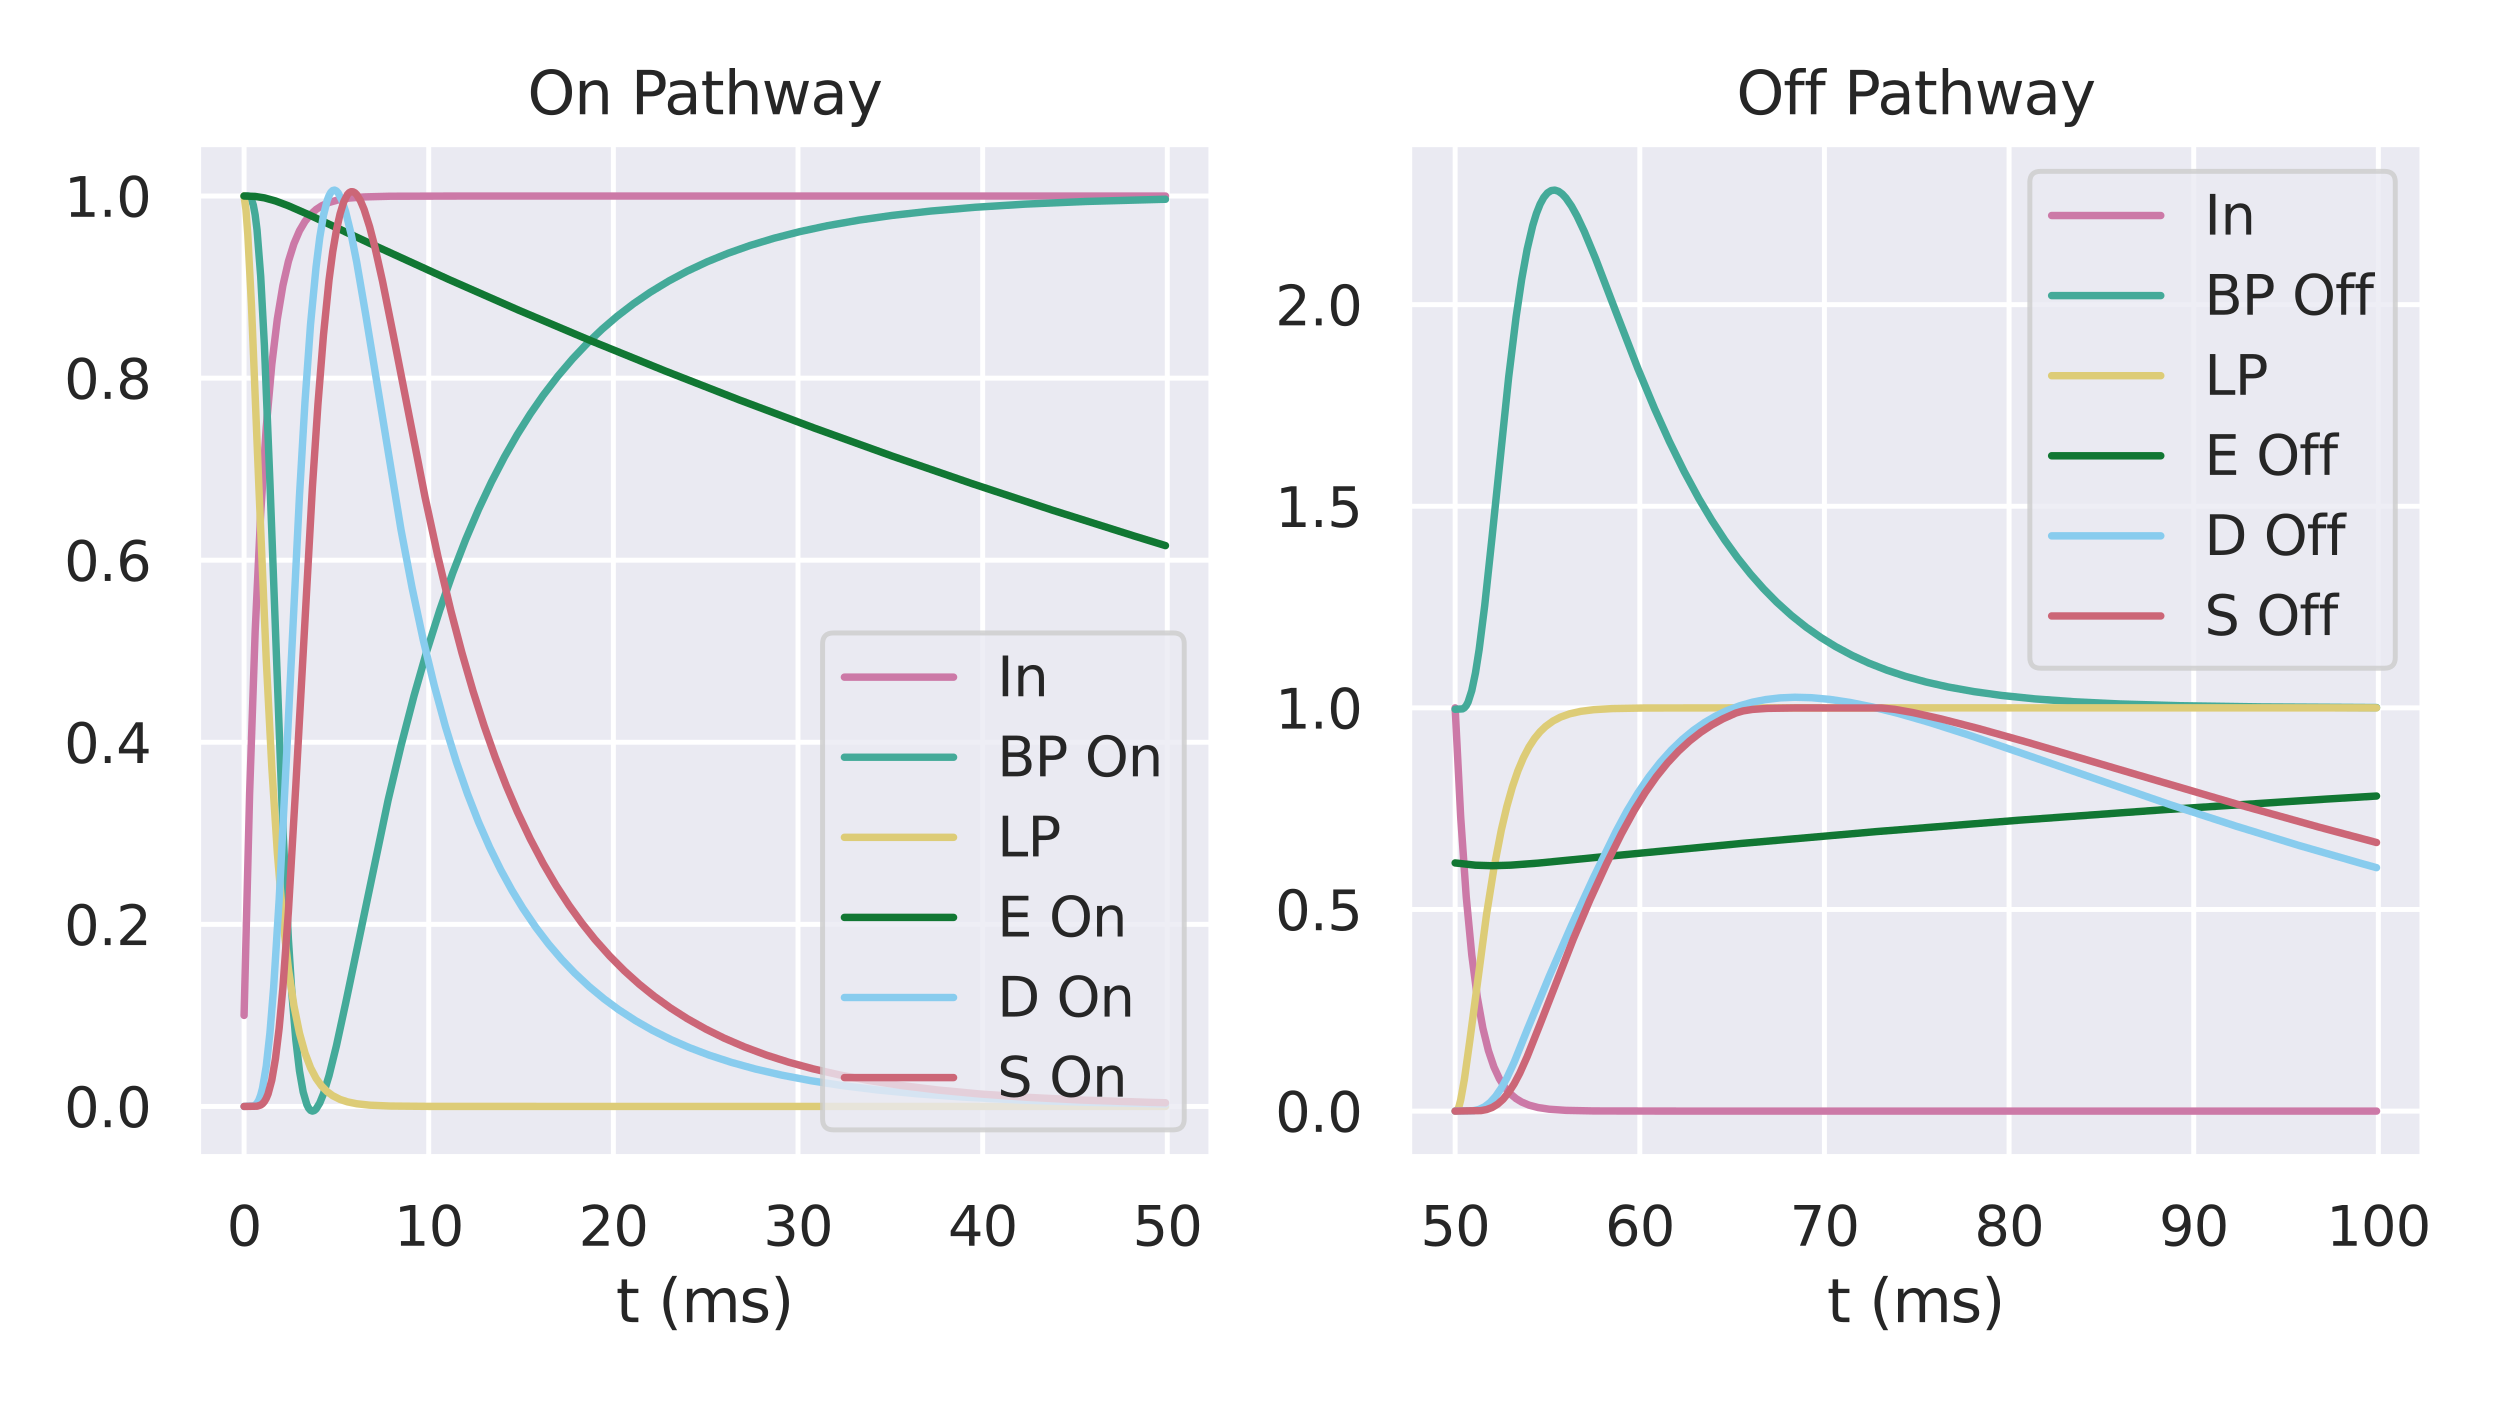 <?xml version="1.0" encoding="utf-8" standalone="no"?>
<!DOCTYPE svg PUBLIC "-//W3C//DTD SVG 1.1//EN"
  "http://www.w3.org/Graphics/SVG/1.1/DTD/svg11.dtd">
<svg xmlns:xlink="http://www.w3.org/1999/xlink" width="504pt" height="283.5pt" viewBox="0 0 504 283.5" xmlns="http://www.w3.org/2000/svg" version="1.1">
 <defs>
  <style type="text/css">*{stroke-linejoin: round; stroke-linecap: butt}</style>
 </defs>
 <g id="figure_1">
  <g id="patch_1">
   <path d="M 0 283.5 
L 504 283.5 
L 504 0 
L 0 0 
z
" style="fill: #ffffff"/>
  </g>
  <g id="axes_1">
   <g id="patch_2">
    <path d="M 39.92 233.28 
L 244.241 233.28 
L 244.241 29.04 
L 39.92 29.04 
z
" style="fill: #eaeaf2"/>
   </g>
   <g id="matplotlib.axis_1">
    <g id="xtick_1">
     <g id="line2d_1">
      <path d="M 49.207 233.28 
L 49.207 29.04 
" clip-path="url(#pd6b0a171d4)" style="fill: none; stroke: #ffffff; stroke-linecap: round"/>
     </g>
     <g id="text_1">
      <!-- 0 -->
      <g style="fill: #262626" transform="translate(45.708 251.138) scale(0.11 -0.11)">
       <defs>
        <path id="DejaVuSans-30" d="M 2034 4250 
Q 1547 4250 1301 3770 
Q 1056 3291 1056 2328 
Q 1056 1369 1301 889 
Q 1547 409 2034 409 
Q 2525 409 2770 889 
Q 3016 1369 3016 2328 
Q 3016 3291 2770 3770 
Q 2525 4250 2034 4250 
z
M 2034 4750 
Q 2819 4750 3233 4129 
Q 3647 3509 3647 2328 
Q 3647 1150 3233 529 
Q 2819 -91 2034 -91 
Q 1250 -91 836 529 
Q 422 1150 422 2328 
Q 422 3509 836 4129 
Q 1250 4750 2034 4750 
z
" transform="scale(0.016)"/>
       </defs>
       <use xlink:href="#DejaVuSans-30"/>
      </g>
     </g>
    </g>
    <g id="xtick_2">
     <g id="line2d_2">
      <path d="M 86.431 233.28 
L 86.431 29.04 
" clip-path="url(#pd6b0a171d4)" style="fill: none; stroke: #ffffff; stroke-linecap: round"/>
     </g>
     <g id="text_2">
      <!-- 10 -->
      <g style="fill: #262626" transform="translate(79.432 251.138) scale(0.11 -0.11)">
       <defs>
        <path id="DejaVuSans-31" d="M 794 531 
L 1825 531 
L 1825 4091 
L 703 3866 
L 703 4441 
L 1819 4666 
L 2450 4666 
L 2450 531 
L 3481 531 
L 3481 0 
L 794 0 
L 794 531 
z
" transform="scale(0.016)"/>
       </defs>
       <use xlink:href="#DejaVuSans-31"/>
       <use xlink:href="#DejaVuSans-30" x="63.623"/>
      </g>
     </g>
    </g>
    <g id="xtick_3">
     <g id="line2d_3">
      <path d="M 123.655 233.28 
L 123.655 29.04 
" clip-path="url(#pd6b0a171d4)" style="fill: none; stroke: #ffffff; stroke-linecap: round"/>
     </g>
     <g id="text_3">
      <!-- 20 -->
      <g style="fill: #262626" transform="translate(116.656 251.138) scale(0.11 -0.11)">
       <defs>
        <path id="DejaVuSans-32" d="M 1228 531 
L 3431 531 
L 3431 0 
L 469 0 
L 469 531 
Q 828 903 1448 1529 
Q 2069 2156 2228 2338 
Q 2531 2678 2651 2914 
Q 2772 3150 2772 3378 
Q 2772 3750 2511 3984 
Q 2250 4219 1831 4219 
Q 1534 4219 1204 4116 
Q 875 4013 500 3803 
L 500 4441 
Q 881 4594 1212 4672 
Q 1544 4750 1819 4750 
Q 2544 4750 2975 4387 
Q 3406 4025 3406 3419 
Q 3406 3131 3298 2873 
Q 3191 2616 2906 2266 
Q 2828 2175 2409 1742 
Q 1991 1309 1228 531 
z
" transform="scale(0.016)"/>
       </defs>
       <use xlink:href="#DejaVuSans-32"/>
       <use xlink:href="#DejaVuSans-30" x="63.623"/>
      </g>
     </g>
    </g>
    <g id="xtick_4">
     <g id="line2d_4">
      <path d="M 160.878 233.28 
L 160.878 29.04 
" clip-path="url(#pd6b0a171d4)" style="fill: none; stroke: #ffffff; stroke-linecap: round"/>
     </g>
     <g id="text_4">
      <!-- 30 -->
      <g style="fill: #262626" transform="translate(153.88 251.138) scale(0.11 -0.11)">
       <defs>
        <path id="DejaVuSans-33" d="M 2597 2516 
Q 3050 2419 3304 2112 
Q 3559 1806 3559 1356 
Q 3559 666 3084 287 
Q 2609 -91 1734 -91 
Q 1441 -91 1130 -33 
Q 819 25 488 141 
L 488 750 
Q 750 597 1062 519 
Q 1375 441 1716 441 
Q 2309 441 2620 675 
Q 2931 909 2931 1356 
Q 2931 1769 2642 2001 
Q 2353 2234 1838 2234 
L 1294 2234 
L 1294 2753 
L 1863 2753 
Q 2328 2753 2575 2939 
Q 2822 3125 2822 3475 
Q 2822 3834 2567 4026 
Q 2313 4219 1838 4219 
Q 1578 4219 1281 4162 
Q 984 4106 628 3988 
L 628 4550 
Q 988 4650 1302 4700 
Q 1616 4750 1894 4750 
Q 2613 4750 3031 4423 
Q 3450 4097 3450 3541 
Q 3450 3153 3228 2886 
Q 3006 2619 2597 2516 
z
" transform="scale(0.016)"/>
       </defs>
       <use xlink:href="#DejaVuSans-33"/>
       <use xlink:href="#DejaVuSans-30" x="63.623"/>
      </g>
     </g>
    </g>
    <g id="xtick_5">
     <g id="line2d_5">
      <path d="M 198.102 233.28 
L 198.102 29.04 
" clip-path="url(#pd6b0a171d4)" style="fill: none; stroke: #ffffff; stroke-linecap: round"/>
     </g>
     <g id="text_5">
      <!-- 40 -->
      <g style="fill: #262626" transform="translate(191.103 251.138) scale(0.11 -0.11)">
       <defs>
        <path id="DejaVuSans-34" d="M 2419 4116 
L 825 1625 
L 2419 1625 
L 2419 4116 
z
M 2253 4666 
L 3047 4666 
L 3047 1625 
L 3713 1625 
L 3713 1100 
L 3047 1100 
L 3047 0 
L 2419 0 
L 2419 1100 
L 313 1100 
L 313 1709 
L 2253 4666 
z
" transform="scale(0.016)"/>
       </defs>
       <use xlink:href="#DejaVuSans-34"/>
       <use xlink:href="#DejaVuSans-30" x="63.623"/>
      </g>
     </g>
    </g>
    <g id="xtick_6">
     <g id="line2d_6">
      <path d="M 235.326 233.28 
L 235.326 29.04 
" clip-path="url(#pd6b0a171d4)" style="fill: none; stroke: #ffffff; stroke-linecap: round"/>
     </g>
     <g id="text_6">
      <!-- 50 -->
      <g style="fill: #262626" transform="translate(228.327 251.138) scale(0.11 -0.11)">
       <defs>
        <path id="DejaVuSans-35" d="M 691 4666 
L 3169 4666 
L 3169 4134 
L 1269 4134 
L 1269 2991 
Q 1406 3038 1543 3061 
Q 1681 3084 1819 3084 
Q 2600 3084 3056 2656 
Q 3513 2228 3513 1497 
Q 3513 744 3044 326 
Q 2575 -91 1722 -91 
Q 1428 -91 1123 -41 
Q 819 9 494 109 
L 494 744 
Q 775 591 1075 516 
Q 1375 441 1709 441 
Q 2250 441 2565 725 
Q 2881 1009 2881 1497 
Q 2881 1984 2565 2268 
Q 2250 2553 1709 2553 
Q 1456 2553 1204 2497 
Q 953 2441 691 2322 
L 691 4666 
z
" transform="scale(0.016)"/>
       </defs>
       <use xlink:href="#DejaVuSans-35"/>
       <use xlink:href="#DejaVuSans-30" x="63.623"/>
      </g>
     </g>
    </g>
    <g id="text_7">
     <!-- t (ms) -->
     <g style="fill: #262626" transform="translate(124.17 266.544) scale(0.12 -0.12)">
      <defs>
       <path id="DejaVuSans-74" d="M 1172 4494 
L 1172 3500 
L 2356 3500 
L 2356 3053 
L 1172 3053 
L 1172 1153 
Q 1172 725 1289 603 
Q 1406 481 1766 481 
L 2356 481 
L 2356 0 
L 1766 0 
Q 1100 0 847 248 
Q 594 497 594 1153 
L 594 3053 
L 172 3053 
L 172 3500 
L 594 3500 
L 594 4494 
L 1172 4494 
z
" transform="scale(0.016)"/>
       <path id="DejaVuSans-20" transform="scale(0.016)"/>
       <path id="DejaVuSans-28" d="M 1984 4856 
Q 1566 4138 1362 3434 
Q 1159 2731 1159 2009 
Q 1159 1288 1364 580 
Q 1569 -128 1984 -844 
L 1484 -844 
Q 1016 -109 783 600 
Q 550 1309 550 2009 
Q 550 2706 781 3412 
Q 1013 4119 1484 4856 
L 1984 4856 
z
" transform="scale(0.016)"/>
       <path id="DejaVuSans-6d" d="M 3328 2828 
Q 3544 3216 3844 3400 
Q 4144 3584 4550 3584 
Q 5097 3584 5394 3201 
Q 5691 2819 5691 2113 
L 5691 0 
L 5113 0 
L 5113 2094 
Q 5113 2597 4934 2840 
Q 4756 3084 4391 3084 
Q 3944 3084 3684 2787 
Q 3425 2491 3425 1978 
L 3425 0 
L 2847 0 
L 2847 2094 
Q 2847 2600 2669 2842 
Q 2491 3084 2119 3084 
Q 1678 3084 1418 2786 
Q 1159 2488 1159 1978 
L 1159 0 
L 581 0 
L 581 3500 
L 1159 3500 
L 1159 2956 
Q 1356 3278 1631 3431 
Q 1906 3584 2284 3584 
Q 2666 3584 2933 3390 
Q 3200 3197 3328 2828 
z
" transform="scale(0.016)"/>
       <path id="DejaVuSans-73" d="M 2834 3397 
L 2834 2853 
Q 2591 2978 2328 3040 
Q 2066 3103 1784 3103 
Q 1356 3103 1142 2972 
Q 928 2841 928 2578 
Q 928 2378 1081 2264 
Q 1234 2150 1697 2047 
L 1894 2003 
Q 2506 1872 2764 1633 
Q 3022 1394 3022 966 
Q 3022 478 2636 193 
Q 2250 -91 1575 -91 
Q 1294 -91 989 -36 
Q 684 19 347 128 
L 347 722 
Q 666 556 975 473 
Q 1284 391 1588 391 
Q 1994 391 2212 530 
Q 2431 669 2431 922 
Q 2431 1156 2273 1281 
Q 2116 1406 1581 1522 
L 1381 1569 
Q 847 1681 609 1914 
Q 372 2147 372 2553 
Q 372 3047 722 3315 
Q 1072 3584 1716 3584 
Q 2034 3584 2315 3537 
Q 2597 3491 2834 3397 
z
" transform="scale(0.016)"/>
       <path id="DejaVuSans-29" d="M 513 4856 
L 1013 4856 
Q 1481 4119 1714 3412 
Q 1947 2706 1947 2009 
Q 1947 1309 1714 600 
Q 1481 -109 1013 -844 
L 513 -844 
Q 928 -128 1133 580 
Q 1338 1288 1338 2009 
Q 1338 2731 1133 3434 
Q 928 4138 513 4856 
z
" transform="scale(0.016)"/>
      </defs>
      <use xlink:href="#DejaVuSans-74"/>
      <use xlink:href="#DejaVuSans-20" x="39.209"/>
      <use xlink:href="#DejaVuSans-28" x="70.996"/>
      <use xlink:href="#DejaVuSans-6d" x="110.01"/>
      <use xlink:href="#DejaVuSans-73" x="207.422"/>
      <use xlink:href="#DejaVuSans-29" x="259.521"/>
     </g>
    </g>
   </g>
   <g id="matplotlib.axis_2">
    <g id="ytick_1">
     <g id="line2d_7">
      <path d="M 39.92 223.059 
L 244.241 223.059 
" clip-path="url(#pd6b0a171d4)" style="fill: none; stroke: #ffffff; stroke-linecap: round"/>
     </g>
     <g id="text_8">
      <!-- 0.0 -->
      <g style="fill: #262626" transform="translate(12.927 227.238) scale(0.11 -0.11)">
       <defs>
        <path id="DejaVuSans-2e" d="M 684 794 
L 1344 794 
L 1344 0 
L 684 0 
L 684 794 
z
" transform="scale(0.016)"/>
       </defs>
       <use xlink:href="#DejaVuSans-30"/>
       <use xlink:href="#DejaVuSans-2e" x="63.623"/>
       <use xlink:href="#DejaVuSans-30" x="95.41"/>
      </g>
     </g>
    </g>
    <g id="ytick_2">
     <g id="line2d_8">
      <path d="M 39.92 186.351 
L 244.241 186.351 
" clip-path="url(#pd6b0a171d4)" style="fill: none; stroke: #ffffff; stroke-linecap: round"/>
     </g>
     <g id="text_9">
      <!-- 0.2 -->
      <g style="fill: #262626" transform="translate(12.927 190.531) scale(0.11 -0.11)">
       <use xlink:href="#DejaVuSans-30"/>
       <use xlink:href="#DejaVuSans-2e" x="63.623"/>
       <use xlink:href="#DejaVuSans-32" x="95.41"/>
      </g>
     </g>
    </g>
    <g id="ytick_3">
     <g id="line2d_9">
      <path d="M 39.92 149.644 
L 244.241 149.644 
" clip-path="url(#pd6b0a171d4)" style="fill: none; stroke: #ffffff; stroke-linecap: round"/>
     </g>
     <g id="text_10">
      <!-- 0.4 -->
      <g style="fill: #262626" transform="translate(12.927 153.823) scale(0.11 -0.11)">
       <use xlink:href="#DejaVuSans-30"/>
       <use xlink:href="#DejaVuSans-2e" x="63.623"/>
       <use xlink:href="#DejaVuSans-34" x="95.41"/>
      </g>
     </g>
    </g>
    <g id="ytick_4">
     <g id="line2d_10">
      <path d="M 39.92 112.936 
L 244.241 112.936 
" clip-path="url(#pd6b0a171d4)" style="fill: none; stroke: #ffffff; stroke-linecap: round"/>
     </g>
     <g id="text_11">
      <!-- 0.6 -->
      <g style="fill: #262626" transform="translate(12.927 117.116) scale(0.11 -0.11)">
       <defs>
        <path id="DejaVuSans-36" d="M 2113 2584 
Q 1688 2584 1439 2293 
Q 1191 2003 1191 1497 
Q 1191 994 1439 701 
Q 1688 409 2113 409 
Q 2538 409 2786 701 
Q 3034 994 3034 1497 
Q 3034 2003 2786 2293 
Q 2538 2584 2113 2584 
z
M 3366 4563 
L 3366 3988 
Q 3128 4100 2886 4159 
Q 2644 4219 2406 4219 
Q 1781 4219 1451 3797 
Q 1122 3375 1075 2522 
Q 1259 2794 1537 2939 
Q 1816 3084 2150 3084 
Q 2853 3084 3261 2657 
Q 3669 2231 3669 1497 
Q 3669 778 3244 343 
Q 2819 -91 2113 -91 
Q 1303 -91 875 529 
Q 447 1150 447 2328 
Q 447 3434 972 4092 
Q 1497 4750 2381 4750 
Q 2619 4750 2861 4703 
Q 3103 4656 3366 4563 
z
" transform="scale(0.016)"/>
       </defs>
       <use xlink:href="#DejaVuSans-30"/>
       <use xlink:href="#DejaVuSans-2e" x="63.623"/>
       <use xlink:href="#DejaVuSans-36" x="95.41"/>
      </g>
     </g>
    </g>
    <g id="ytick_5">
     <g id="line2d_11">
      <path d="M 39.92 76.229 
L 244.241 76.229 
" clip-path="url(#pd6b0a171d4)" style="fill: none; stroke: #ffffff; stroke-linecap: round"/>
     </g>
     <g id="text_12">
      <!-- 0.8 -->
      <g style="fill: #262626" transform="translate(12.927 80.408) scale(0.11 -0.11)">
       <defs>
        <path id="DejaVuSans-38" d="M 2034 2216 
Q 1584 2216 1326 1975 
Q 1069 1734 1069 1313 
Q 1069 891 1326 650 
Q 1584 409 2034 409 
Q 2484 409 2743 651 
Q 3003 894 3003 1313 
Q 3003 1734 2745 1975 
Q 2488 2216 2034 2216 
z
M 1403 2484 
Q 997 2584 770 2862 
Q 544 3141 544 3541 
Q 544 4100 942 4425 
Q 1341 4750 2034 4750 
Q 2731 4750 3128 4425 
Q 3525 4100 3525 3541 
Q 3525 3141 3298 2862 
Q 3072 2584 2669 2484 
Q 3125 2378 3379 2068 
Q 3634 1759 3634 1313 
Q 3634 634 3220 271 
Q 2806 -91 2034 -91 
Q 1263 -91 848 271 
Q 434 634 434 1313 
Q 434 1759 690 2068 
Q 947 2378 1403 2484 
z
M 1172 3481 
Q 1172 3119 1398 2916 
Q 1625 2713 2034 2713 
Q 2441 2713 2670 2916 
Q 2900 3119 2900 3481 
Q 2900 3844 2670 4047 
Q 2441 4250 2034 4250 
Q 1625 4250 1398 4047 
Q 1172 3844 1172 3481 
z
" transform="scale(0.016)"/>
       </defs>
       <use xlink:href="#DejaVuSans-30"/>
       <use xlink:href="#DejaVuSans-2e" x="63.623"/>
       <use xlink:href="#DejaVuSans-38" x="95.41"/>
      </g>
     </g>
    </g>
    <g id="ytick_6">
     <g id="line2d_12">
      <path d="M 39.92 39.521 
L 244.241 39.521 
" clip-path="url(#pd6b0a171d4)" style="fill: none; stroke: #ffffff; stroke-linecap: round"/>
     </g>
     <g id="text_13">
      <!-- 1.0 -->
      <g style="fill: #262626" transform="translate(12.927 43.701) scale(0.11 -0.11)">
       <use xlink:href="#DejaVuSans-31"/>
       <use xlink:href="#DejaVuSans-2e" x="63.623"/>
       <use xlink:href="#DejaVuSans-30" x="95.41"/>
      </g>
     </g>
    </g>
   </g>
   <g id="line2d_13">
    <path d="M 49.207 204.705 
L 50.324 159.94 
L 51.441 127.307 
L 52.557 103.517 
L 53.674 86.174 
L 54.791 73.531 
L 55.908 64.315 
L 57.024 57.596 
L 58.141 52.698 
L 59.258 49.127 
L 60.374 46.524 
L 61.491 44.626 
L 62.608 43.243 
L 63.725 42.234 
L 64.841 41.499 
L 66.33 40.819 
L 68.191 40.288 
L 70.425 39.929 
L 73.403 39.697 
L 78.614 39.562 
L 92.387 39.522 
L 234.954 39.521 
L 234.954 39.521 
" clip-path="url(#pd6b0a171d4)" style="fill: none; stroke: #cc79a7; stroke-width: 1.5; stroke-linecap: round"/>
   </g>
   <g id="line2d_14">
    <path d="M 49.207 39.521 
L 49.952 39.521 
L 50.324 39.674 
L 50.696 40.203 
L 51.068 41.35 
L 51.441 43.331 
L 51.813 46.319 
L 52.557 55.707 
L 53.302 69.652 
L 54.419 97.235 
L 57.024 166.827 
L 58.141 189.361 
L 58.885 200.818 
L 59.63 209.561 
L 60.374 215.885 
L 61.119 220.144 
L 61.863 222.693 
L 62.236 223.427 
L 62.608 223.851 
L 62.98 223.996 
L 63.352 223.893 
L 63.725 223.569 
L 64.469 222.35 
L 65.214 220.507 
L 66.33 216.854 
L 67.819 210.84 
L 69.68 202.255 
L 78.242 161.307 
L 80.847 150.335 
L 83.453 140.312 
L 86.059 131.211 
L 88.664 122.971 
L 91.27 115.517 
L 93.876 108.774 
L 96.481 102.671 
L 99.087 97.142 
L 101.693 92.129 
L 104.298 87.578 
L 106.904 83.444 
L 109.51 79.683 
L 112.488 75.797 
L 115.466 72.304 
L 118.443 69.16 
L 121.421 66.328 
L 124.399 63.776 
L 127.749 61.203 
L 131.099 58.91 
L 134.822 56.652 
L 138.544 54.662 
L 142.639 52.744 
L 146.733 51.073 
L 151.2 49.493 
L 156.039 48.028 
L 161.251 46.692 
L 166.834 45.494 
L 173.162 44.378 
L 179.863 43.424 
L 187.679 42.547 
L 196.613 41.783 
L 206.664 41.153 
L 218.947 40.616 
L 233.837 40.196 
L 234.954 40.172 
L 234.954 40.172 
" clip-path="url(#pd6b0a171d4)" style="fill: none; stroke: #44aa99; stroke-width: 1.5; stroke-linecap: round"/>
   </g>
   <g id="line2d_15">
    <path d="M 49.207 39.521 
L 49.58 42.274 
L 49.952 47.204 
L 50.696 61.588 
L 52.185 98.028 
L 53.674 132.963 
L 54.791 154.608 
L 55.908 171.885 
L 57.024 185.217 
L 58.141 195.281 
L 59.258 202.766 
L 60.374 208.28 
L 61.491 212.316 
L 62.608 215.258 
L 63.725 217.397 
L 64.841 218.95 
L 65.958 220.076 
L 67.075 220.894 
L 68.564 221.645 
L 70.053 222.136 
L 71.914 222.516 
L 74.519 222.801 
L 78.614 222.978 
L 86.803 223.051 
L 142.639 223.059 
L 234.954 223.059 
L 234.954 223.059 
" clip-path="url(#pd6b0a171d4)" style="fill: none; stroke: #ddcc77; stroke-width: 1.5; stroke-linecap: round"/>
   </g>
   <g id="line2d_16">
    <path d="M 49.207 39.521 
L 51.441 39.599 
L 53.302 39.89 
L 55.535 40.51 
L 58.141 41.486 
L 62.236 43.283 
L 76.008 49.734 
L 90.526 56.365 
L 104.671 62.584 
L 119.188 68.725 
L 134.077 74.779 
L 148.967 80.596 
L 164.229 86.322 
L 179.863 91.949 
L 195.869 97.47 
L 212.247 102.879 
L 228.626 108.054 
L 234.954 109.994 
L 234.954 109.994 
" clip-path="url(#pd6b0a171d4)" style="fill: none; stroke: #117733; stroke-width: 1.5; stroke-linecap: round"/>
   </g>
   <g id="line2d_17">
    <path d="M 49.207 223.059 
L 51.068 222.97 
L 51.441 222.784 
L 51.813 222.411 
L 52.185 221.767 
L 52.557 220.772 
L 52.93 219.347 
L 53.674 214.955 
L 54.419 208.24 
L 55.163 199.115 
L 56.28 181.349 
L 57.769 152.398 
L 60.374 99.944 
L 61.491 80.912 
L 62.608 65.342 
L 63.725 53.763 
L 64.469 47.847 
L 65.214 43.409 
L 65.958 40.43 
L 66.33 39.448 
L 66.702 38.781 
L 67.075 38.412 
L 67.447 38.324 
L 67.819 38.497 
L 68.191 38.914 
L 68.936 40.411 
L 69.68 42.678 
L 70.797 47.247 
L 71.914 52.872 
L 73.775 63.718 
L 80.847 106.828 
L 83.081 118.523 
L 85.314 128.967 
L 87.548 138.224 
L 89.781 146.406 
L 92.015 153.641 
L 94.248 160.052 
L 96.481 165.749 
L 98.715 170.828 
L 100.948 175.372 
L 103.182 179.45 
L 105.415 183.12 
L 108.021 186.954 
L 110.626 190.368 
L 113.232 193.416 
L 115.838 196.146 
L 118.816 198.927 
L 121.794 201.392 
L 124.771 203.582 
L 128.122 205.762 
L 131.472 207.681 
L 135.194 209.548 
L 138.916 211.176 
L 143.011 212.731 
L 147.478 214.185 
L 152.317 215.523 
L 157.528 216.732 
L 163.484 217.872 
L 169.812 218.854 
L 176.885 219.731 
L 185.074 220.517 
L 194.38 221.185 
L 205.547 221.758 
L 219.32 222.229 
L 234.954 222.56 
L 234.954 222.56 
" clip-path="url(#pd6b0a171d4)" style="fill: none; stroke: #88ccee; stroke-width: 1.5; stroke-linecap: round"/>
   </g>
   <g id="line2d_18">
    <path d="M 49.207 223.059 
L 51.813 223.011 
L 52.557 222.774 
L 52.93 222.503 
L 53.302 222.072 
L 53.674 221.432 
L 54.046 220.534 
L 54.791 217.765 
L 55.535 213.416 
L 56.28 207.252 
L 57.024 199.19 
L 58.141 183.761 
L 59.63 158.493 
L 62.98 98.242 
L 64.097 81.509 
L 65.214 67.545 
L 66.33 56.469 
L 67.075 50.77 
L 67.819 46.419 
L 68.564 43.098 
L 69.308 40.659 
L 70.053 39.208 
L 70.425 38.822 
L 70.797 38.644 
L 71.169 38.662 
L 71.542 38.864 
L 71.914 39.238 
L 72.658 40.455 
L 73.403 42.224 
L 74.519 45.736 
L 75.636 50.063 
L 77.125 56.737 
L 79.359 67.887 
L 85.687 100.22 
L 88.292 112.235 
L 90.898 123.151 
L 93.131 131.627 
L 95.365 139.332 
L 97.598 146.322 
L 99.832 152.663 
L 102.065 158.416 
L 104.298 163.643 
L 106.904 169.147 
L 109.51 174.085 
L 112.115 178.524 
L 114.721 182.522 
L 117.327 186.128 
L 119.932 189.388 
L 122.91 192.736 
L 125.888 195.729 
L 128.866 198.409 
L 131.844 200.811 
L 135.194 203.221 
L 138.544 205.358 
L 142.267 207.453 
L 145.989 209.292 
L 150.084 211.058 
L 154.55 212.72 
L 159.017 214.147 
L 163.856 215.467 
L 169.068 216.667 
L 175.023 217.805 
L 181.724 218.843 
L 189.168 219.755 
L 197.358 220.531 
L 207.036 221.215 
L 218.203 221.777 
L 231.976 222.24 
L 234.954 222.315 
L 234.954 222.315 
" clip-path="url(#pd6b0a171d4)" style="fill: none; stroke: #cc6677; stroke-width: 1.5; stroke-linecap: round"/>
   </g>
   <g id="patch_3">
    <path d="M 39.92 233.28 
L 39.92 29.04 
" style="fill: none; stroke: #ffffff; stroke-width: 1.25; stroke-linejoin: miter; stroke-linecap: square"/>
   </g>
   <g id="patch_4">
    <path d="M 244.241 233.28 
L 244.241 29.04 
" style="fill: none; stroke: #ffffff; stroke-width: 1.25; stroke-linejoin: miter; stroke-linecap: square"/>
   </g>
   <g id="patch_5">
    <path d="M 39.92 233.28 
L 244.241 233.28 
" style="fill: none; stroke: #ffffff; stroke-width: 1.25; stroke-linejoin: miter; stroke-linecap: square"/>
   </g>
   <g id="patch_6">
    <path d="M 39.92 29.04 
L 244.241 29.04 
" style="fill: none; stroke: #ffffff; stroke-width: 1.25; stroke-linejoin: miter; stroke-linecap: square"/>
   </g>
   <g id="text_14">
    <!-- On Pathway -->
    <g style="fill: #262626" transform="translate(106.334 23.04) scale(0.12 -0.12)">
     <defs>
      <path id="DejaVuSans-4f" d="M 2522 4238 
Q 1834 4238 1429 3725 
Q 1025 3213 1025 2328 
Q 1025 1447 1429 934 
Q 1834 422 2522 422 
Q 3209 422 3611 934 
Q 4013 1447 4013 2328 
Q 4013 3213 3611 3725 
Q 3209 4238 2522 4238 
z
M 2522 4750 
Q 3503 4750 4090 4092 
Q 4678 3434 4678 2328 
Q 4678 1225 4090 567 
Q 3503 -91 2522 -91 
Q 1538 -91 948 565 
Q 359 1222 359 2328 
Q 359 3434 948 4092 
Q 1538 4750 2522 4750 
z
" transform="scale(0.016)"/>
      <path id="DejaVuSans-6e" d="M 3513 2113 
L 3513 0 
L 2938 0 
L 2938 2094 
Q 2938 2591 2744 2837 
Q 2550 3084 2163 3084 
Q 1697 3084 1428 2787 
Q 1159 2491 1159 1978 
L 1159 0 
L 581 0 
L 581 3500 
L 1159 3500 
L 1159 2956 
Q 1366 3272 1645 3428 
Q 1925 3584 2291 3584 
Q 2894 3584 3203 3211 
Q 3513 2838 3513 2113 
z
" transform="scale(0.016)"/>
      <path id="DejaVuSans-50" d="M 1259 4147 
L 1259 2394 
L 2053 2394 
Q 2494 2394 2734 2622 
Q 2975 2850 2975 3272 
Q 2975 3691 2734 3919 
Q 2494 4147 2053 4147 
L 1259 4147 
z
M 628 4666 
L 2053 4666 
Q 2838 4666 3239 4311 
Q 3641 3956 3641 3272 
Q 3641 2581 3239 2228 
Q 2838 1875 2053 1875 
L 1259 1875 
L 1259 0 
L 628 0 
L 628 4666 
z
" transform="scale(0.016)"/>
      <path id="DejaVuSans-61" d="M 2194 1759 
Q 1497 1759 1228 1600 
Q 959 1441 959 1056 
Q 959 750 1161 570 
Q 1363 391 1709 391 
Q 2188 391 2477 730 
Q 2766 1069 2766 1631 
L 2766 1759 
L 2194 1759 
z
M 3341 1997 
L 3341 0 
L 2766 0 
L 2766 531 
Q 2569 213 2275 61 
Q 1981 -91 1556 -91 
Q 1019 -91 701 211 
Q 384 513 384 1019 
Q 384 1609 779 1909 
Q 1175 2209 1959 2209 
L 2766 2209 
L 2766 2266 
Q 2766 2663 2505 2880 
Q 2244 3097 1772 3097 
Q 1472 3097 1187 3025 
Q 903 2953 641 2809 
L 641 3341 
Q 956 3463 1253 3523 
Q 1550 3584 1831 3584 
Q 2591 3584 2966 3190 
Q 3341 2797 3341 1997 
z
" transform="scale(0.016)"/>
      <path id="DejaVuSans-68" d="M 3513 2113 
L 3513 0 
L 2938 0 
L 2938 2094 
Q 2938 2591 2744 2837 
Q 2550 3084 2163 3084 
Q 1697 3084 1428 2787 
Q 1159 2491 1159 1978 
L 1159 0 
L 581 0 
L 581 4863 
L 1159 4863 
L 1159 2956 
Q 1366 3272 1645 3428 
Q 1925 3584 2291 3584 
Q 2894 3584 3203 3211 
Q 3513 2838 3513 2113 
z
" transform="scale(0.016)"/>
      <path id="DejaVuSans-77" d="M 269 3500 
L 844 3500 
L 1563 769 
L 2278 3500 
L 2956 3500 
L 3675 769 
L 4391 3500 
L 4966 3500 
L 4050 0 
L 3372 0 
L 2619 2869 
L 1863 0 
L 1184 0 
L 269 3500 
z
" transform="scale(0.016)"/>
      <path id="DejaVuSans-79" d="M 2059 -325 
Q 1816 -950 1584 -1140 
Q 1353 -1331 966 -1331 
L 506 -1331 
L 506 -850 
L 844 -850 
Q 1081 -850 1212 -737 
Q 1344 -625 1503 -206 
L 1606 56 
L 191 3500 
L 800 3500 
L 1894 763 
L 2988 3500 
L 3597 3500 
L 2059 -325 
z
" transform="scale(0.016)"/>
     </defs>
     <use xlink:href="#DejaVuSans-4f"/>
     <use xlink:href="#DejaVuSans-6e" x="78.711"/>
     <use xlink:href="#DejaVuSans-20" x="142.09"/>
     <use xlink:href="#DejaVuSans-50" x="173.877"/>
     <use xlink:href="#DejaVuSans-61" x="229.68"/>
     <use xlink:href="#DejaVuSans-74" x="290.959"/>
     <use xlink:href="#DejaVuSans-68" x="330.168"/>
     <use xlink:href="#DejaVuSans-77" x="393.547"/>
     <use xlink:href="#DejaVuSans-61" x="475.334"/>
     <use xlink:href="#DejaVuSans-79" x="536.613"/>
    </g>
   </g>
   <g id="legend_1">
    <g id="patch_7">
     <path d="M 168.035 227.78 
L 236.541 227.78 
Q 238.741 227.78 238.741 225.58 
L 238.741 129.804 
Q 238.741 127.604 236.541 127.604 
L 168.035 127.604 
Q 165.835 127.604 165.835 129.804 
L 165.835 225.58 
Q 165.835 227.78 168.035 227.78 
z
" style="fill: #eaeaf2; opacity: 0.8; stroke: #cccccc; stroke-linejoin: miter"/>
    </g>
    <g id="line2d_19">
     <path d="M 170.235 136.513 
L 181.235 136.513 
L 192.235 136.513 
" style="fill: none; stroke: #cc79a7; stroke-width: 1.5; stroke-linecap: round"/>
    </g>
    <g id="text_15">
     <!-- In -->
     <g style="fill: #262626" transform="translate(201.035 140.363) scale(0.11 -0.11)">
      <defs>
       <path id="DejaVuSans-49" d="M 628 4666 
L 1259 4666 
L 1259 0 
L 628 0 
L 628 4666 
z
" transform="scale(0.016)"/>
      </defs>
      <use xlink:href="#DejaVuSans-49"/>
      <use xlink:href="#DejaVuSans-6e" x="29.492"/>
     </g>
    </g>
    <g id="line2d_20">
     <path d="M 170.235 152.659 
L 181.235 152.659 
L 192.235 152.659 
" style="fill: none; stroke: #44aa99; stroke-width: 1.5; stroke-linecap: round"/>
    </g>
    <g id="text_16">
     <!-- BP On -->
     <g style="fill: #262626" transform="translate(201.035 156.509) scale(0.11 -0.11)">
      <defs>
       <path id="DejaVuSans-42" d="M 1259 2228 
L 1259 519 
L 2272 519 
Q 2781 519 3026 730 
Q 3272 941 3272 1375 
Q 3272 1813 3026 2020 
Q 2781 2228 2272 2228 
L 1259 2228 
z
M 1259 4147 
L 1259 2741 
L 2194 2741 
Q 2656 2741 2882 2914 
Q 3109 3088 3109 3444 
Q 3109 3797 2882 3972 
Q 2656 4147 2194 4147 
L 1259 4147 
z
M 628 4666 
L 2241 4666 
Q 2963 4666 3353 4366 
Q 3744 4066 3744 3513 
Q 3744 3084 3544 2831 
Q 3344 2578 2956 2516 
Q 3422 2416 3680 2098 
Q 3938 1781 3938 1306 
Q 3938 681 3513 340 
Q 3088 0 2303 0 
L 628 0 
L 628 4666 
z
" transform="scale(0.016)"/>
      </defs>
      <use xlink:href="#DejaVuSans-42"/>
      <use xlink:href="#DejaVuSans-50" x="68.604"/>
      <use xlink:href="#DejaVuSans-20" x="128.906"/>
      <use xlink:href="#DejaVuSans-4f" x="160.693"/>
      <use xlink:href="#DejaVuSans-6e" x="239.404"/>
     </g>
    </g>
    <g id="line2d_21">
     <path d="M 170.235 168.805 
L 181.235 168.805 
L 192.235 168.805 
" style="fill: none; stroke: #ddcc77; stroke-width: 1.5; stroke-linecap: round"/>
    </g>
    <g id="text_17">
     <!-- LP -->
     <g style="fill: #262626" transform="translate(201.035 172.655) scale(0.11 -0.11)">
      <defs>
       <path id="DejaVuSans-4c" d="M 628 4666 
L 1259 4666 
L 1259 531 
L 3531 531 
L 3531 0 
L 628 0 
L 628 4666 
z
" transform="scale(0.016)"/>
      </defs>
      <use xlink:href="#DejaVuSans-4c"/>
      <use xlink:href="#DejaVuSans-50" x="55.713"/>
     </g>
    </g>
    <g id="line2d_22">
     <path d="M 170.235 184.95 
L 181.235 184.95 
L 192.235 184.95 
" style="fill: none; stroke: #117733; stroke-width: 1.5; stroke-linecap: round"/>
    </g>
    <g id="text_18">
     <!-- E On -->
     <g style="fill: #262626" transform="translate(201.035 188.8) scale(0.11 -0.11)">
      <defs>
       <path id="DejaVuSans-45" d="M 628 4666 
L 3578 4666 
L 3578 4134 
L 1259 4134 
L 1259 2753 
L 3481 2753 
L 3481 2222 
L 1259 2222 
L 1259 531 
L 3634 531 
L 3634 0 
L 628 0 
L 628 4666 
z
" transform="scale(0.016)"/>
      </defs>
      <use xlink:href="#DejaVuSans-45"/>
      <use xlink:href="#DejaVuSans-20" x="63.184"/>
      <use xlink:href="#DejaVuSans-4f" x="94.971"/>
      <use xlink:href="#DejaVuSans-6e" x="173.682"/>
     </g>
    </g>
    <g id="line2d_23">
     <path d="M 170.235 201.096 
L 181.235 201.096 
L 192.235 201.096 
" style="fill: none; stroke: #88ccee; stroke-width: 1.5; stroke-linecap: round"/>
    </g>
    <g id="text_19">
     <!-- D On -->
     <g style="fill: #262626" transform="translate(201.035 204.946) scale(0.11 -0.11)">
      <defs>
       <path id="DejaVuSans-44" d="M 1259 4147 
L 1259 519 
L 2022 519 
Q 2988 519 3436 956 
Q 3884 1394 3884 2338 
Q 3884 3275 3436 3711 
Q 2988 4147 2022 4147 
L 1259 4147 
z
M 628 4666 
L 1925 4666 
Q 3281 4666 3915 4102 
Q 4550 3538 4550 2338 
Q 4550 1131 3912 565 
Q 3275 0 1925 0 
L 628 0 
L 628 4666 
z
" transform="scale(0.016)"/>
      </defs>
      <use xlink:href="#DejaVuSans-44"/>
      <use xlink:href="#DejaVuSans-20" x="77.002"/>
      <use xlink:href="#DejaVuSans-4f" x="108.789"/>
      <use xlink:href="#DejaVuSans-6e" x="187.5"/>
     </g>
    </g>
    <g id="line2d_24">
     <path d="M 170.235 217.242 
L 181.235 217.242 
L 192.235 217.242 
" style="fill: none; stroke: #cc6677; stroke-width: 1.5; stroke-linecap: round"/>
    </g>
    <g id="text_20">
     <!-- S On -->
     <g style="fill: #262626" transform="translate(201.035 221.092) scale(0.11 -0.11)">
      <defs>
       <path id="DejaVuSans-53" d="M 3425 4513 
L 3425 3897 
Q 3066 4069 2747 4153 
Q 2428 4238 2131 4238 
Q 1616 4238 1336 4038 
Q 1056 3838 1056 3469 
Q 1056 3159 1242 3001 
Q 1428 2844 1947 2747 
L 2328 2669 
Q 3034 2534 3370 2195 
Q 3706 1856 3706 1288 
Q 3706 609 3251 259 
Q 2797 -91 1919 -91 
Q 1588 -91 1214 -16 
Q 841 59 441 206 
L 441 856 
Q 825 641 1194 531 
Q 1563 422 1919 422 
Q 2459 422 2753 634 
Q 3047 847 3047 1241 
Q 3047 1584 2836 1778 
Q 2625 1972 2144 2069 
L 1759 2144 
Q 1053 2284 737 2584 
Q 422 2884 422 3419 
Q 422 4038 858 4394 
Q 1294 4750 2059 4750 
Q 2388 4750 2728 4690 
Q 3069 4631 3425 4513 
z
" transform="scale(0.016)"/>
      </defs>
      <use xlink:href="#DejaVuSans-53"/>
      <use xlink:href="#DejaVuSans-20" x="63.477"/>
      <use xlink:href="#DejaVuSans-4f" x="95.264"/>
      <use xlink:href="#DejaVuSans-6e" x="173.975"/>
     </g>
    </g>
   </g>
  </g>
  <g id="axes_2">
   <g id="patch_8">
    <path d="M 284.071 233.28 
L 488.392 233.28 
L 488.392 29.04 
L 284.071 29.04 
z
" style="fill: #eaeaf2"/>
   </g>
   <g id="matplotlib.axis_3">
    <g id="xtick_7">
     <g id="line2d_25">
      <path d="M 293.358 233.28 
L 293.358 29.04 
" clip-path="url(#pfaf01c357d)" style="fill: none; stroke: #ffffff; stroke-linecap: round"/>
     </g>
     <g id="text_21">
      <!-- 50 -->
      <g style="fill: #262626" transform="translate(286.359 251.138) scale(0.11 -0.11)">
       <use xlink:href="#DejaVuSans-35"/>
       <use xlink:href="#DejaVuSans-30" x="63.623"/>
      </g>
     </g>
    </g>
    <g id="xtick_8">
     <g id="line2d_26">
      <path d="M 330.582 233.28 
L 330.582 29.04 
" clip-path="url(#pfaf01c357d)" style="fill: none; stroke: #ffffff; stroke-linecap: round"/>
     </g>
     <g id="text_22">
      <!-- 60 -->
      <g style="fill: #262626" transform="translate(323.583 251.138) scale(0.11 -0.11)">
       <use xlink:href="#DejaVuSans-36"/>
       <use xlink:href="#DejaVuSans-30" x="63.623"/>
      </g>
     </g>
    </g>
    <g id="xtick_9">
     <g id="line2d_27">
      <path d="M 367.806 233.28 
L 367.806 29.04 
" clip-path="url(#pfaf01c357d)" style="fill: none; stroke: #ffffff; stroke-linecap: round"/>
     </g>
     <g id="text_23">
      <!-- 70 -->
      <g style="fill: #262626" transform="translate(360.807 251.138) scale(0.11 -0.11)">
       <defs>
        <path id="DejaVuSans-37" d="M 525 4666 
L 3525 4666 
L 3525 4397 
L 1831 0 
L 1172 0 
L 2766 4134 
L 525 4134 
L 525 4666 
z
" transform="scale(0.016)"/>
       </defs>
       <use xlink:href="#DejaVuSans-37"/>
       <use xlink:href="#DejaVuSans-30" x="63.623"/>
      </g>
     </g>
    </g>
    <g id="xtick_10">
     <g id="line2d_28">
      <path d="M 405.029 233.28 
L 405.029 29.04 
" clip-path="url(#pfaf01c357d)" style="fill: none; stroke: #ffffff; stroke-linecap: round"/>
     </g>
     <g id="text_24">
      <!-- 80 -->
      <g style="fill: #262626" transform="translate(398.031 251.138) scale(0.11 -0.11)">
       <use xlink:href="#DejaVuSans-38"/>
       <use xlink:href="#DejaVuSans-30" x="63.623"/>
      </g>
     </g>
    </g>
    <g id="xtick_11">
     <g id="line2d_29">
      <path d="M 442.253 233.28 
L 442.253 29.04 
" clip-path="url(#pfaf01c357d)" style="fill: none; stroke: #ffffff; stroke-linecap: round"/>
     </g>
     <g id="text_25">
      <!-- 90 -->
      <g style="fill: #262626" transform="translate(435.254 251.138) scale(0.11 -0.11)">
       <defs>
        <path id="DejaVuSans-39" d="M 703 97 
L 703 672 
Q 941 559 1184 500 
Q 1428 441 1663 441 
Q 2288 441 2617 861 
Q 2947 1281 2994 2138 
Q 2813 1869 2534 1725 
Q 2256 1581 1919 1581 
Q 1219 1581 811 2004 
Q 403 2428 403 3163 
Q 403 3881 828 4315 
Q 1253 4750 1959 4750 
Q 2769 4750 3195 4129 
Q 3622 3509 3622 2328 
Q 3622 1225 3098 567 
Q 2575 -91 1691 -91 
Q 1453 -91 1209 -44 
Q 966 3 703 97 
z
M 1959 2075 
Q 2384 2075 2632 2365 
Q 2881 2656 2881 3163 
Q 2881 3666 2632 3958 
Q 2384 4250 1959 4250 
Q 1534 4250 1286 3958 
Q 1038 3666 1038 3163 
Q 1038 2656 1286 2365 
Q 1534 2075 1959 2075 
z
" transform="scale(0.016)"/>
       </defs>
       <use xlink:href="#DejaVuSans-39"/>
       <use xlink:href="#DejaVuSans-30" x="63.623"/>
      </g>
     </g>
    </g>
    <g id="xtick_12">
     <g id="line2d_30">
      <path d="M 479.477 233.28 
L 479.477 29.04 
" clip-path="url(#pfaf01c357d)" style="fill: none; stroke: #ffffff; stroke-linecap: round"/>
     </g>
     <g id="text_26">
      <!-- 100 -->
      <g style="fill: #262626" transform="translate(468.979 251.138) scale(0.11 -0.11)">
       <use xlink:href="#DejaVuSans-31"/>
       <use xlink:href="#DejaVuSans-30" x="63.623"/>
       <use xlink:href="#DejaVuSans-30" x="127.246"/>
      </g>
     </g>
    </g>
    <g id="text_27">
     <!-- t (ms) -->
     <g style="fill: #262626" transform="translate(368.32 266.544) scale(0.12 -0.12)">
      <use xlink:href="#DejaVuSans-74"/>
      <use xlink:href="#DejaVuSans-20" x="39.209"/>
      <use xlink:href="#DejaVuSans-28" x="70.996"/>
      <use xlink:href="#DejaVuSans-6d" x="110.01"/>
      <use xlink:href="#DejaVuSans-73" x="207.422"/>
      <use xlink:href="#DejaVuSans-29" x="259.521"/>
     </g>
    </g>
   </g>
   <g id="matplotlib.axis_4">
    <g id="ytick_7">
     <g id="line2d_31">
      <path d="M 284.071 223.996 
L 488.392 223.996 
" clip-path="url(#pfaf01c357d)" style="fill: none; stroke: #ffffff; stroke-linecap: round"/>
     </g>
     <g id="text_28">
      <!-- 0.0 -->
      <g style="fill: #262626" transform="translate(257.077 228.176) scale(0.11 -0.11)">
       <use xlink:href="#DejaVuSans-30"/>
       <use xlink:href="#DejaVuSans-2e" x="63.623"/>
       <use xlink:href="#DejaVuSans-30" x="95.41"/>
      </g>
     </g>
    </g>
    <g id="ytick_8">
     <g id="line2d_32">
      <path d="M 284.071 183.351 
L 488.392 183.351 
" clip-path="url(#pfaf01c357d)" style="fill: none; stroke: #ffffff; stroke-linecap: round"/>
     </g>
     <g id="text_29">
      <!-- 0.5 -->
      <g style="fill: #262626" transform="translate(257.077 187.53) scale(0.11 -0.11)">
       <use xlink:href="#DejaVuSans-30"/>
       <use xlink:href="#DejaVuSans-2e" x="63.623"/>
       <use xlink:href="#DejaVuSans-35" x="95.41"/>
      </g>
     </g>
    </g>
    <g id="ytick_9">
     <g id="line2d_33">
      <path d="M 284.071 142.705 
L 488.392 142.705 
" clip-path="url(#pfaf01c357d)" style="fill: none; stroke: #ffffff; stroke-linecap: round"/>
     </g>
     <g id="text_30">
      <!-- 1.0 -->
      <g style="fill: #262626" transform="translate(257.077 146.884) scale(0.11 -0.11)">
       <use xlink:href="#DejaVuSans-31"/>
       <use xlink:href="#DejaVuSans-2e" x="63.623"/>
       <use xlink:href="#DejaVuSans-30" x="95.41"/>
      </g>
     </g>
    </g>
    <g id="ytick_10">
     <g id="line2d_34">
      <path d="M 284.071 102.06 
L 488.392 102.06 
" clip-path="url(#pfaf01c357d)" style="fill: none; stroke: #ffffff; stroke-linecap: round"/>
     </g>
     <g id="text_31">
      <!-- 1.5 -->
      <g style="fill: #262626" transform="translate(257.077 106.239) scale(0.11 -0.11)">
       <use xlink:href="#DejaVuSans-31"/>
       <use xlink:href="#DejaVuSans-2e" x="63.623"/>
       <use xlink:href="#DejaVuSans-35" x="95.41"/>
      </g>
     </g>
    </g>
    <g id="ytick_11">
     <g id="line2d_35">
      <path d="M 284.071 61.414 
L 488.392 61.414 
" clip-path="url(#pfaf01c357d)" style="fill: none; stroke: #ffffff; stroke-linecap: round"/>
     </g>
     <g id="text_32">
      <!-- 2.0 -->
      <g style="fill: #262626" transform="translate(257.077 65.593) scale(0.11 -0.11)">
       <use xlink:href="#DejaVuSans-32"/>
       <use xlink:href="#DejaVuSans-2e" x="63.623"/>
       <use xlink:href="#DejaVuSans-30" x="95.41"/>
      </g>
     </g>
    </g>
   </g>
   <g id="line2d_36">
    <path d="M 293.358 142.705 
L 294.475 164.735 
L 295.592 180.795 
L 296.708 192.503 
L 297.825 201.037 
L 298.942 207.259 
L 300.058 211.795 
L 301.175 215.102 
L 302.292 217.512 
L 303.409 219.269 
L 304.525 220.55 
L 305.642 221.484 
L 306.759 222.165 
L 308.248 222.795 
L 310.109 223.287 
L 312.342 223.619 
L 315.692 223.85 
L 321.276 223.966 
L 338.399 223.996 
L 479.104 223.996 
L 479.104 223.996 
" clip-path="url(#pfaf01c357d)" style="fill: none; stroke: #cc79a7; stroke-width: 1.5; stroke-linecap: round"/>
   </g>
   <g id="line2d_37">
    <path d="M 293.358 142.99 
L 294.847 142.909 
L 295.219 142.69 
L 295.592 142.254 
L 295.964 141.549 
L 296.708 139.228 
L 297.453 135.661 
L 298.197 130.945 
L 299.314 122.123 
L 300.803 108.242 
L 304.153 75.987 
L 305.642 63.926 
L 306.759 56.387 
L 307.875 50.243 
L 308.992 45.485 
L 309.737 43.05 
L 310.481 41.166 
L 311.226 39.794 
L 311.97 38.892 
L 312.715 38.417 
L 313.459 38.324 
L 314.203 38.57 
L 314.948 39.115 
L 315.692 39.92 
L 316.809 41.539 
L 317.926 43.557 
L 319.415 46.714 
L 321.648 52.099 
L 325.743 62.805 
L 330.21 74.337 
L 333.56 82.389 
L 336.538 88.989 
L 339.516 95.035 
L 342.493 100.529 
L 345.099 104.896 
L 347.705 108.874 
L 350.31 112.483 
L 352.916 115.748 
L 355.522 118.692 
L 358.127 121.341 
L 361.105 124.038 
L 364.083 126.416 
L 367.061 128.507 
L 370.039 130.341 
L 373.389 132.135 
L 376.739 133.677 
L 380.462 135.135 
L 384.184 136.364 
L 388.279 137.49 
L 392.745 138.496 
L 397.957 139.43 
L 403.54 140.204 
L 410.241 140.897 
L 418.058 141.468 
L 427.364 141.918 
L 439.275 142.265 
L 456.026 142.511 
L 479.104 142.642 
L 479.104 142.642 
" clip-path="url(#pfaf01c357d)" style="fill: none; stroke: #44aa99; stroke-width: 1.5; stroke-linecap: round"/>
   </g>
   <g id="line2d_38">
    <path d="M 293.358 223.996 
L 293.73 223.996 
L 294.103 223.183 
L 294.475 221.753 
L 295.219 217.61 
L 296.336 209.618 
L 299.686 184.344 
L 301.175 175.03 
L 302.664 167.336 
L 303.781 162.588 
L 304.898 158.633 
L 306.014 155.378 
L 307.131 152.728 
L 308.248 150.59 
L 309.364 148.878 
L 310.481 147.517 
L 311.598 146.442 
L 313.087 145.358 
L 314.576 144.578 
L 316.437 143.909 
L 318.67 143.408 
L 321.276 143.076 
L 324.998 142.852 
L 331.326 142.735 
L 350.683 142.706 
L 479.104 142.705 
L 479.104 142.705 
" clip-path="url(#pfaf01c357d)" style="fill: none; stroke: #ddcc77; stroke-width: 1.5; stroke-linecap: round"/>
   </g>
   <g id="line2d_39">
    <path d="M 293.358 173.969 
L 297.453 174.422 
L 300.803 174.53 
L 304.525 174.417 
L 310.109 174 
L 323.137 172.723 
L 351.055 170.038 
L 378.228 167.653 
L 406.89 165.362 
L 437.042 163.179 
L 468.682 161.114 
L 479.104 160.481 
L 479.104 160.481 
" clip-path="url(#pfaf01c357d)" style="fill: none; stroke: #117733; stroke-width: 1.5; stroke-linecap: round"/>
   </g>
   <g id="line2d_40">
    <path d="M 293.358 223.996 
L 297.081 223.907 
L 298.197 223.645 
L 299.314 223.113 
L 300.431 222.241 
L 301.547 220.991 
L 302.664 219.35 
L 303.781 217.332 
L 305.27 214.109 
L 307.875 207.618 
L 312.342 196.805 
L 316.809 186.569 
L 321.276 176.877 
L 325.743 167.707 
L 327.976 163.544 
L 330.21 159.848 
L 332.443 156.588 
L 334.677 153.729 
L 336.91 151.239 
L 339.143 149.087 
L 341.377 147.243 
L 343.61 145.68 
L 345.844 144.372 
L 348.077 143.294 
L 350.683 142.3 
L 353.288 141.559 
L 355.894 141.042 
L 358.872 140.692 
L 361.85 140.567 
L 365.2 140.658 
L 368.922 141 
L 373.017 141.619 
L 377.484 142.528 
L 382.695 143.827 
L 389.023 145.655 
L 396.84 148.165 
L 408.379 152.132 
L 437.414 162.199 
L 450.814 166.562 
L 463.471 170.448 
L 476.127 174.097 
L 479.104 174.921 
L 479.104 174.921 
" clip-path="url(#pfaf01c357d)" style="fill: none; stroke: #88ccee; stroke-width: 1.5; stroke-linecap: round"/>
   </g>
   <g id="line2d_41">
    <path d="M 293.358 223.996 
L 298.57 223.897 
L 299.686 223.688 
L 300.803 223.277 
L 301.92 222.597 
L 303.036 221.59 
L 304.153 220.219 
L 305.27 218.471 
L 306.387 216.35 
L 307.875 213.023 
L 310.481 206.472 
L 317.181 189.303 
L 320.532 181.423 
L 323.882 174.133 
L 326.86 168.132 
L 329.465 163.367 
L 331.699 159.749 
L 333.932 156.57 
L 336.165 153.804 
L 338.399 151.417 
L 340.632 149.37 
L 342.866 147.627 
L 345.099 146.154 
L 347.333 144.922 
L 349.938 143.753 
L 351.427 143.319 
L 353.288 143.02 
L 356.266 142.813 
L 361.85 142.72 
L 379.345 142.729 
L 381.951 143.001 
L 385.673 143.663 
L 391.257 144.917 
L 398.701 146.83 
L 408.752 149.651 
L 426.247 154.834 
L 451.187 162.179 
L 467.565 166.767 
L 479.104 169.851 
L 479.104 169.851 
" clip-path="url(#pfaf01c357d)" style="fill: none; stroke: #cc6677; stroke-width: 1.5; stroke-linecap: round"/>
   </g>
   <g id="patch_9">
    <path d="M 284.071 233.28 
L 284.071 29.04 
" style="fill: none; stroke: #ffffff; stroke-width: 1.25; stroke-linejoin: miter; stroke-linecap: square"/>
   </g>
   <g id="patch_10">
    <path d="M 488.392 233.28 
L 488.392 29.04 
" style="fill: none; stroke: #ffffff; stroke-width: 1.25; stroke-linejoin: miter; stroke-linecap: square"/>
   </g>
   <g id="patch_11">
    <path d="M 284.071 233.28 
L 488.392 233.28 
" style="fill: none; stroke: #ffffff; stroke-width: 1.25; stroke-linejoin: miter; stroke-linecap: square"/>
   </g>
   <g id="patch_12">
    <path d="M 284.071 29.04 
L 488.392 29.04 
" style="fill: none; stroke: #ffffff; stroke-width: 1.25; stroke-linejoin: miter; stroke-linecap: square"/>
   </g>
   <g id="text_33">
    <!-- Off Pathway -->
    <g style="fill: #262626" transform="translate(350.063 23.04) scale(0.12 -0.12)">
     <defs>
      <path id="DejaVuSans-66" d="M 2375 4863 
L 2375 4384 
L 1825 4384 
Q 1516 4384 1395 4259 
Q 1275 4134 1275 3809 
L 1275 3500 
L 2222 3500 
L 2222 3053 
L 1275 3053 
L 1275 0 
L 697 0 
L 697 3053 
L 147 3053 
L 147 3500 
L 697 3500 
L 697 3744 
Q 697 4328 969 4595 
Q 1241 4863 1831 4863 
L 2375 4863 
z
" transform="scale(0.016)"/>
     </defs>
     <use xlink:href="#DejaVuSans-4f"/>
     <use xlink:href="#DejaVuSans-66" x="78.711"/>
     <use xlink:href="#DejaVuSans-66" x="113.916"/>
     <use xlink:href="#DejaVuSans-20" x="149.121"/>
     <use xlink:href="#DejaVuSans-50" x="180.908"/>
     <use xlink:href="#DejaVuSans-61" x="236.711"/>
     <use xlink:href="#DejaVuSans-74" x="297.99"/>
     <use xlink:href="#DejaVuSans-68" x="337.199"/>
     <use xlink:href="#DejaVuSans-77" x="400.578"/>
     <use xlink:href="#DejaVuSans-61" x="482.365"/>
     <use xlink:href="#DejaVuSans-79" x="543.645"/>
    </g>
   </g>
   <g id="legend_2">
    <g id="patch_13">
     <path d="M 411.412 134.716 
L 480.692 134.716 
Q 482.892 134.716 482.892 132.516 
L 482.892 36.74 
Q 482.892 34.54 480.692 34.54 
L 411.412 34.54 
Q 409.212 34.54 409.212 36.74 
L 409.212 132.516 
Q 409.212 134.716 411.412 134.716 
z
" style="fill: #eaeaf2; opacity: 0.8; stroke: #cccccc; stroke-linejoin: miter"/>
    </g>
    <g id="line2d_42">
     <path d="M 413.612 43.448 
L 424.612 43.448 
L 435.612 43.448 
" style="fill: none; stroke: #cc79a7; stroke-width: 1.5; stroke-linecap: round"/>
    </g>
    <g id="text_34">
     <!-- In -->
     <g style="fill: #262626" transform="translate(444.412 47.298) scale(0.11 -0.11)">
      <use xlink:href="#DejaVuSans-49"/>
      <use xlink:href="#DejaVuSans-6e" x="29.492"/>
     </g>
    </g>
    <g id="line2d_43">
     <path d="M 413.612 59.594 
L 424.612 59.594 
L 435.612 59.594 
" style="fill: none; stroke: #44aa99; stroke-width: 1.5; stroke-linecap: round"/>
    </g>
    <g id="text_35">
     <!-- BP Off -->
     <g style="fill: #262626" transform="translate(444.412 63.444) scale(0.11 -0.11)">
      <use xlink:href="#DejaVuSans-42"/>
      <use xlink:href="#DejaVuSans-50" x="68.604"/>
      <use xlink:href="#DejaVuSans-20" x="128.906"/>
      <use xlink:href="#DejaVuSans-4f" x="160.693"/>
      <use xlink:href="#DejaVuSans-66" x="239.404"/>
      <use xlink:href="#DejaVuSans-66" x="274.609"/>
     </g>
    </g>
    <g id="line2d_44">
     <path d="M 413.612 75.74 
L 424.612 75.74 
L 435.612 75.74 
" style="fill: none; stroke: #ddcc77; stroke-width: 1.5; stroke-linecap: round"/>
    </g>
    <g id="text_36">
     <!-- LP -->
     <g style="fill: #262626" transform="translate(444.412 79.59) scale(0.11 -0.11)">
      <use xlink:href="#DejaVuSans-4c"/>
      <use xlink:href="#DejaVuSans-50" x="55.713"/>
     </g>
    </g>
    <g id="line2d_45">
     <path d="M 413.612 91.886 
L 424.612 91.886 
L 435.612 91.886 
" style="fill: none; stroke: #117733; stroke-width: 1.5; stroke-linecap: round"/>
    </g>
    <g id="text_37">
     <!-- E Off -->
     <g style="fill: #262626" transform="translate(444.412 95.736) scale(0.11 -0.11)">
      <use xlink:href="#DejaVuSans-45"/>
      <use xlink:href="#DejaVuSans-20" x="63.184"/>
      <use xlink:href="#DejaVuSans-4f" x="94.971"/>
      <use xlink:href="#DejaVuSans-66" x="173.682"/>
      <use xlink:href="#DejaVuSans-66" x="208.887"/>
     </g>
    </g>
    <g id="line2d_46">
     <path d="M 413.612 108.032 
L 424.612 108.032 
L 435.612 108.032 
" style="fill: none; stroke: #88ccee; stroke-width: 1.5; stroke-linecap: round"/>
    </g>
    <g id="text_38">
     <!-- D Off -->
     <g style="fill: #262626" transform="translate(444.412 111.882) scale(0.11 -0.11)">
      <use xlink:href="#DejaVuSans-44"/>
      <use xlink:href="#DejaVuSans-20" x="77.002"/>
      <use xlink:href="#DejaVuSans-4f" x="108.789"/>
      <use xlink:href="#DejaVuSans-66" x="187.5"/>
      <use xlink:href="#DejaVuSans-66" x="222.705"/>
     </g>
    </g>
    <g id="line2d_47">
     <path d="M 413.612 124.178 
L 424.612 124.178 
L 435.612 124.178 
" style="fill: none; stroke: #cc6677; stroke-width: 1.5; stroke-linecap: round"/>
    </g>
    <g id="text_39">
     <!-- S Off -->
     <g style="fill: #262626" transform="translate(444.412 128.028) scale(0.11 -0.11)">
      <use xlink:href="#DejaVuSans-53"/>
      <use xlink:href="#DejaVuSans-20" x="63.477"/>
      <use xlink:href="#DejaVuSans-4f" x="95.264"/>
      <use xlink:href="#DejaVuSans-66" x="173.975"/>
      <use xlink:href="#DejaVuSans-66" x="209.18"/>
     </g>
    </g>
   </g>
  </g>
 </g>
 <defs>
  <clipPath id="pd6b0a171d4">
   <rect x="39.92" y="29.04" width="204.321" height="204.24"/>
  </clipPath>
  <clipPath id="pfaf01c357d">
   <rect x="284.071" y="29.04" width="204.321" height="204.24"/>
  </clipPath>
 </defs>
</svg>
